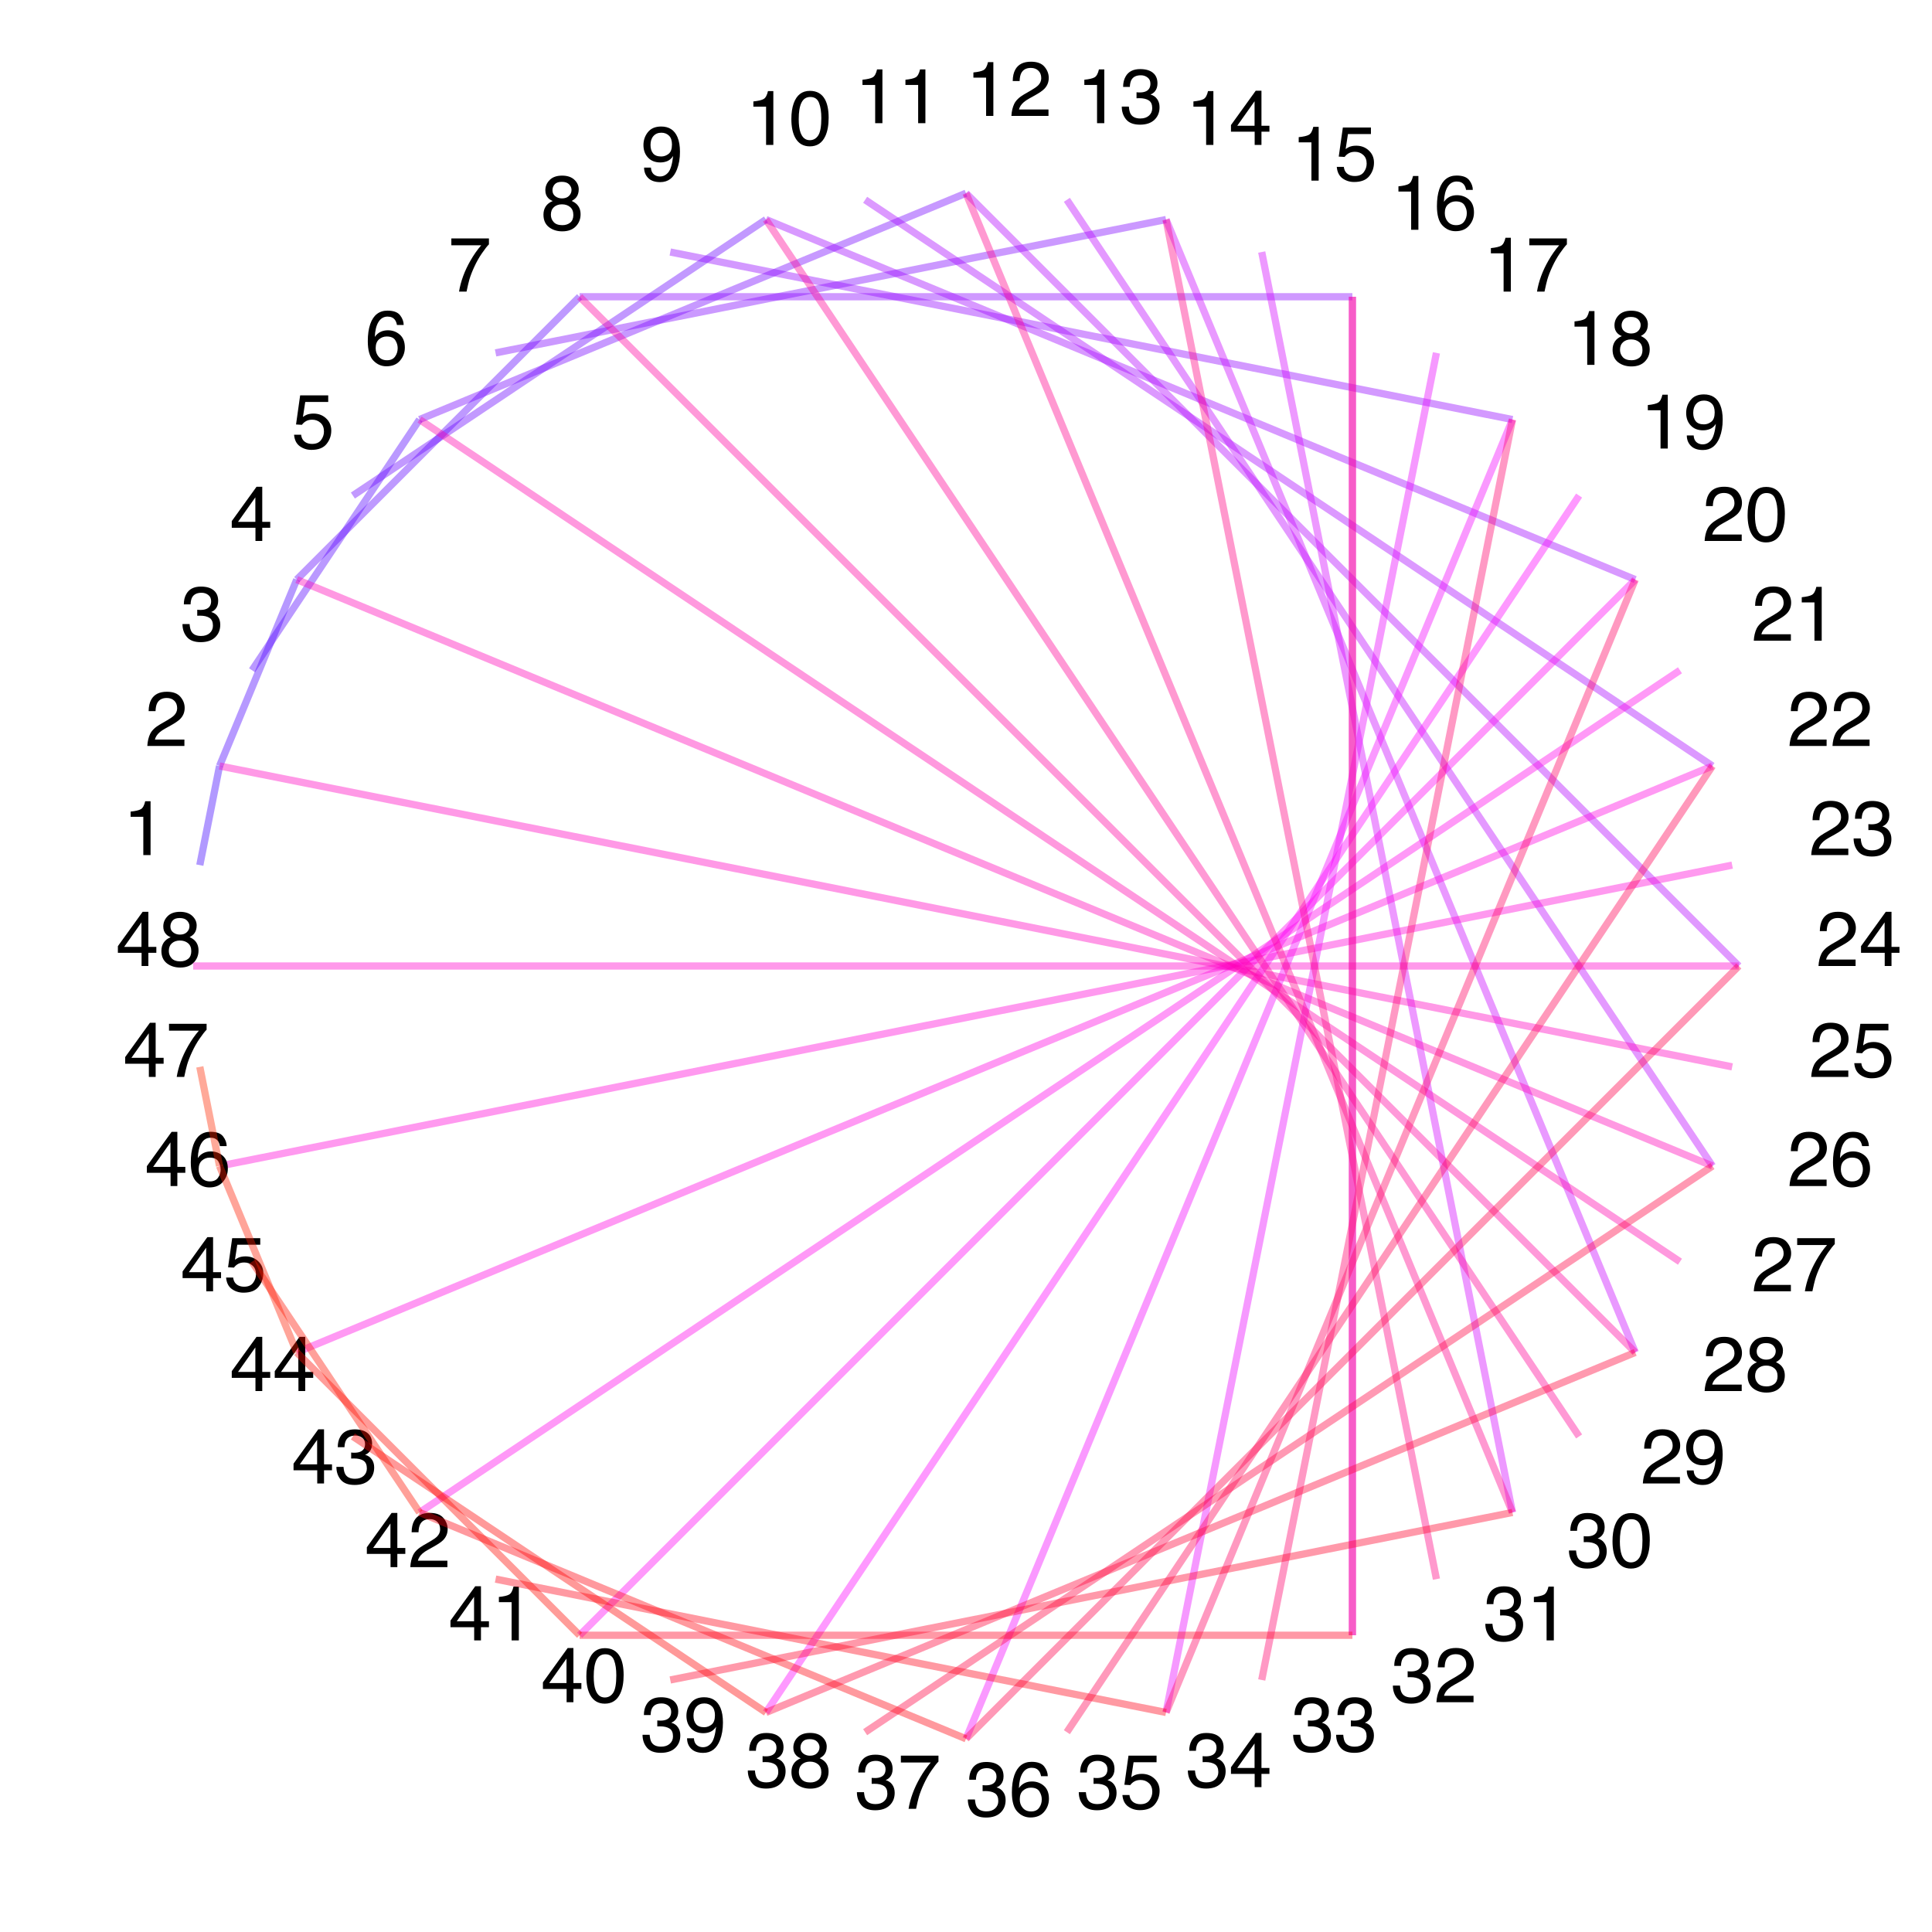 <?xml version="1.0" encoding="UTF-8"?>
<svg xmlns="http://www.w3.org/2000/svg" xmlns:xlink="http://www.w3.org/1999/xlink" width="200pt" height="200pt" viewBox="0 0 200 200" version="1.1">
<defs>
<g>
<symbol overflow="visible" id="glyph0-0">
<path style="stroke:none;" d="M 0.258 0 L 0.258 -5.738 L 4.812 -5.738 L 4.812 0 Z M 4.094 -0.719 L 4.094 -5.02 L 0.977 -5.02 L 0.977 -0.719 Z M 4.094 -0.719 "/>
</symbol>
<symbol overflow="visible" id="glyph0-1">
<path style="stroke:none;" d="M 2.645 -1.98 L 2.645 -4.516 L 0.852 -1.98 Z M 2.656 0 L 2.656 -1.367 L 0.203 -1.367 L 0.203 -2.055 L 2.766 -5.609 L 3.359 -5.609 L 3.359 -1.98 L 4.184 -1.98 L 4.184 -1.367 L 3.359 -1.367 L 3.359 0 Z M 2.656 0 "/>
</symbol>
<symbol overflow="visible" id="glyph0-2">
<path style="stroke:none;" d="M 2.176 -3.25 C 2.484 -3.25 2.727 -3.336 2.902 -3.508 C 3.078 -3.684 3.164 -3.891 3.164 -4.129 C 3.164 -4.336 3.082 -4.527 2.914 -4.703 C 2.746 -4.879 2.492 -4.965 2.152 -4.965 C 1.812 -4.965 1.57 -4.879 1.418 -4.703 C 1.266 -4.527 1.191 -4.324 1.191 -4.09 C 1.191 -3.828 1.289 -3.621 1.484 -3.473 C 1.68 -3.324 1.91 -3.25 2.176 -3.25 Z M 2.219 -0.48 C 2.543 -0.48 2.812 -0.57 3.031 -0.742 C 3.246 -0.918 3.352 -1.184 3.352 -1.531 C 3.352 -1.895 3.242 -2.168 3.02 -2.355 C 2.797 -2.543 2.516 -2.637 2.168 -2.637 C 1.832 -2.637 1.559 -2.539 1.344 -2.352 C 1.133 -2.16 1.027 -1.895 1.027 -1.555 C 1.027 -1.262 1.125 -1.012 1.32 -0.797 C 1.512 -0.586 1.812 -0.48 2.219 -0.48 Z M 1.219 -2.98 C 1.023 -3.062 0.871 -3.16 0.762 -3.273 C 0.555 -3.48 0.453 -3.754 0.453 -4.086 C 0.453 -4.504 0.605 -4.859 0.906 -5.16 C 1.207 -5.461 1.637 -5.609 2.191 -5.609 C 2.727 -5.609 3.148 -5.469 3.453 -5.188 C 3.758 -4.902 3.91 -4.574 3.91 -4.195 C 3.91 -3.848 3.82 -3.562 3.645 -3.348 C 3.547 -3.227 3.391 -3.105 3.184 -2.988 C 3.414 -2.883 3.598 -2.758 3.73 -2.621 C 3.977 -2.359 4.102 -2.023 4.102 -1.605 C 4.102 -1.113 3.938 -0.695 3.605 -0.352 C 3.273 -0.012 2.809 0.16 2.203 0.16 C 1.66 0.16 1.199 0.012 0.82 -0.281 C 0.445 -0.578 0.258 -1.008 0.258 -1.57 C 0.258 -1.902 0.34 -2.188 0.5 -2.43 C 0.66 -2.668 0.902 -2.852 1.219 -2.98 Z M 1.219 -2.98 "/>
</symbol>
<symbol overflow="visible" id="glyph0-3">
<path style="stroke:none;" d="M 0.766 -3.961 L 0.766 -4.5 C 1.273 -4.551 1.629 -4.633 1.828 -4.75 C 2.027 -4.863 2.18 -5.137 2.277 -5.57 L 2.832 -5.57 L 2.832 0 L 2.082 0 L 2.082 -3.961 Z M 0.766 -3.961 "/>
</symbol>
<symbol overflow="visible" id="glyph0-4">
<path style="stroke:none;" d="M 0.25 0 C 0.277 -0.48 0.375 -0.902 0.547 -1.258 C 0.723 -1.613 1.059 -1.938 1.562 -2.23 L 2.312 -2.664 C 2.648 -2.859 2.883 -3.027 3.02 -3.164 C 3.234 -3.379 3.34 -3.629 3.34 -3.906 C 3.34 -4.23 3.242 -4.492 3.047 -4.68 C 2.852 -4.871 2.59 -4.969 2.266 -4.969 C 1.785 -4.969 1.449 -4.785 1.266 -4.422 C 1.168 -4.227 1.113 -3.957 1.102 -3.609 L 0.387 -3.609 C 0.395 -4.098 0.484 -4.492 0.656 -4.801 C 0.961 -5.344 1.5 -5.613 2.27 -5.613 C 2.91 -5.613 3.379 -5.441 3.672 -5.094 C 3.969 -4.746 4.117 -4.363 4.117 -3.938 C 4.117 -3.488 3.961 -3.105 3.645 -2.789 C 3.461 -2.605 3.137 -2.379 2.664 -2.117 L 2.129 -1.82 C 1.875 -1.68 1.672 -1.547 1.527 -1.418 C 1.266 -1.191 1.102 -0.941 1.035 -0.664 L 4.09 -0.664 L 4.09 0 Z M 0.25 0 "/>
</symbol>
<symbol overflow="visible" id="glyph0-5">
<path style="stroke:none;" d="M 2.078 0.152 C 1.418 0.152 0.938 -0.031 0.641 -0.391 C 0.34 -0.754 0.191 -1.199 0.191 -1.719 L 0.926 -1.719 C 0.957 -1.355 1.023 -1.094 1.129 -0.93 C 1.312 -0.637 1.641 -0.488 2.117 -0.488 C 2.488 -0.488 2.785 -0.586 3.008 -0.785 C 3.23 -0.984 3.344 -1.238 3.344 -1.551 C 3.344 -1.938 3.227 -2.207 2.992 -2.359 C 2.754 -2.512 2.426 -2.59 2.008 -2.59 C 1.961 -2.59 1.914 -2.59 1.867 -2.586 C 1.816 -2.586 1.77 -2.586 1.719 -2.582 L 1.719 -3.203 C 1.793 -3.195 1.852 -3.191 1.902 -3.188 C 1.953 -3.184 2.004 -3.184 2.062 -3.184 C 2.324 -3.184 2.543 -3.227 2.711 -3.309 C 3.008 -3.453 3.156 -3.715 3.156 -4.09 C 3.156 -4.367 3.059 -4.582 2.859 -4.734 C 2.66 -4.887 2.43 -4.961 2.168 -4.961 C 1.699 -4.961 1.375 -4.805 1.195 -4.492 C 1.098 -4.32 1.039 -4.074 1.027 -3.758 L 0.332 -3.758 C 0.332 -4.176 0.414 -4.527 0.582 -4.82 C 0.867 -5.34 1.371 -5.602 2.094 -5.602 C 2.664 -5.602 3.105 -5.477 3.418 -5.219 C 3.73 -4.965 3.887 -4.598 3.887 -4.117 C 3.887 -3.773 3.793 -3.496 3.609 -3.281 C 3.496 -3.148 3.348 -3.043 3.164 -2.969 C 3.457 -2.887 3.688 -2.734 3.852 -2.5 C 4.02 -2.27 4.102 -1.988 4.102 -1.656 C 4.102 -1.121 3.926 -0.688 3.574 -0.352 C 3.223 -0.016 2.723 0.152 2.078 0.152 Z M 2.078 0.152 "/>
</symbol>
<symbol overflow="visible" id="glyph0-6">
<path style="stroke:none;" d="M 0.988 -1.426 C 1.035 -1.023 1.223 -0.746 1.547 -0.594 C 1.715 -0.516 1.906 -0.477 2.125 -0.477 C 2.543 -0.477 2.852 -0.609 3.051 -0.875 C 3.25 -1.141 3.352 -1.434 3.352 -1.758 C 3.352 -2.148 3.234 -2.449 2.992 -2.664 C 2.754 -2.879 2.469 -2.984 2.137 -2.984 C 1.895 -2.984 1.688 -2.938 1.516 -2.844 C 1.34 -2.75 1.191 -2.621 1.07 -2.453 L 0.461 -2.488 L 0.887 -5.5 L 3.793 -5.5 L 3.793 -4.82 L 1.414 -4.82 L 1.176 -3.266 C 1.305 -3.363 1.43 -3.438 1.547 -3.488 C 1.754 -3.574 1.996 -3.617 2.27 -3.617 C 2.781 -3.617 3.219 -3.453 3.574 -3.121 C 3.93 -2.789 4.109 -2.371 4.109 -1.863 C 4.109 -1.336 3.945 -0.867 3.617 -0.465 C 3.293 -0.062 2.77 0.141 2.055 0.141 C 1.598 0.141 1.195 0.012 0.844 -0.242 C 0.496 -0.5 0.301 -0.895 0.258 -1.426 Z M 0.988 -1.426 "/>
</symbol>
<symbol overflow="visible" id="glyph0-7">
<path style="stroke:none;" d="M 2.34 -5.617 C 2.965 -5.617 3.398 -5.453 3.648 -5.133 C 3.895 -4.809 4.016 -4.473 4.016 -4.129 L 3.32 -4.129 C 3.277 -4.352 3.211 -4.523 3.121 -4.648 C 2.953 -4.883 2.695 -5 2.352 -5 C 1.957 -5 1.645 -4.82 1.414 -4.453 C 1.184 -4.09 1.055 -3.57 1.027 -2.895 C 1.188 -3.133 1.391 -3.309 1.637 -3.426 C 1.859 -3.531 2.109 -3.582 2.387 -3.582 C 2.855 -3.582 3.266 -3.434 3.613 -3.133 C 3.961 -2.832 4.137 -2.387 4.137 -1.793 C 4.137 -1.285 3.973 -0.836 3.641 -0.445 C 3.309 -0.051 2.84 0.145 2.227 0.145 C 1.703 0.145 1.25 -0.055 0.871 -0.453 C 0.492 -0.848 0.301 -1.516 0.301 -2.457 C 0.301 -3.152 0.387 -3.742 0.555 -4.227 C 0.879 -5.152 1.477 -5.617 2.34 -5.617 Z M 2.289 -0.48 C 2.66 -0.48 2.938 -0.605 3.117 -0.852 C 3.301 -1.102 3.395 -1.395 3.395 -1.734 C 3.395 -2.02 3.312 -2.293 3.148 -2.555 C 2.984 -2.812 2.688 -2.941 2.254 -2.941 C 1.953 -2.941 1.688 -2.84 1.461 -2.641 C 1.23 -2.441 1.117 -2.137 1.117 -1.734 C 1.117 -1.379 1.219 -1.082 1.43 -0.844 C 1.637 -0.602 1.922 -0.48 2.289 -0.48 Z M 2.289 -0.48 "/>
</symbol>
<symbol overflow="visible" id="glyph0-8">
<path style="stroke:none;" d="M 4.184 -5.5 L 4.184 -4.887 C 4.004 -4.711 3.766 -4.41 3.469 -3.977 C 3.168 -3.543 2.906 -3.078 2.676 -2.578 C 2.449 -2.09 2.277 -1.648 2.16 -1.246 C 2.086 -0.988 1.988 -0.574 1.867 0 L 1.09 0 C 1.266 -1.066 1.656 -2.129 2.262 -3.188 C 2.617 -3.809 2.992 -4.344 3.387 -4.793 L 0.293 -4.793 L 0.293 -5.5 Z M 4.184 -5.5 "/>
</symbol>
<symbol overflow="visible" id="glyph0-9">
<path style="stroke:none;" d="M 1.062 -1.352 C 1.082 -0.965 1.234 -0.695 1.512 -0.547 C 1.656 -0.469 1.816 -0.43 1.996 -0.43 C 2.332 -0.43 2.617 -0.57 2.855 -0.852 C 3.094 -1.129 3.262 -1.699 3.359 -2.555 C 3.203 -2.309 3.008 -2.133 2.781 -2.031 C 2.551 -1.934 2.301 -1.883 2.035 -1.883 C 1.496 -1.883 1.07 -2.051 0.758 -2.387 C 0.441 -2.723 0.285 -3.156 0.285 -3.684 C 0.285 -4.191 0.441 -4.637 0.75 -5.023 C 1.059 -5.41 1.516 -5.602 2.121 -5.602 C 2.938 -5.602 3.5 -5.234 3.809 -4.5 C 3.98 -4.098 4.066 -3.59 4.066 -2.984 C 4.066 -2.301 3.965 -1.691 3.758 -1.164 C 3.418 -0.285 2.84 0.156 2.023 0.156 C 1.477 0.156 1.062 0.012 0.777 -0.273 C 0.492 -0.559 0.352 -0.918 0.352 -1.352 Z M 2.129 -2.5 C 2.406 -2.5 2.664 -2.594 2.891 -2.773 C 3.121 -2.957 3.238 -3.281 3.238 -3.738 C 3.238 -4.148 3.133 -4.457 2.93 -4.656 C 2.723 -4.859 2.457 -4.961 2.137 -4.961 C 1.793 -4.961 1.52 -4.844 1.32 -4.617 C 1.117 -4.387 1.016 -4.078 1.016 -3.691 C 1.016 -3.328 1.105 -3.039 1.281 -2.82 C 1.457 -2.605 1.742 -2.5 2.129 -2.5 Z M 2.129 -2.5 "/>
</symbol>
<symbol overflow="visible" id="glyph0-10">
<path style="stroke:none;" d="M 2.164 -5.594 C 2.887 -5.594 3.41 -5.297 3.734 -4.699 C 3.984 -4.238 4.109 -3.605 4.109 -2.805 C 4.109 -2.043 3.996 -1.414 3.77 -0.918 C 3.441 -0.203 2.906 0.152 2.16 0.152 C 1.488 0.152 0.988 -0.141 0.66 -0.723 C 0.387 -1.211 0.25 -1.863 0.25 -2.684 C 0.25 -3.32 0.332 -3.863 0.496 -4.32 C 0.805 -5.168 1.359 -5.594 2.164 -5.594 Z M 2.156 -0.488 C 2.52 -0.488 2.812 -0.648 3.027 -0.973 C 3.242 -1.297 3.352 -1.898 3.352 -2.777 C 3.352 -3.414 3.273 -3.938 3.117 -4.344 C 2.961 -4.754 2.656 -4.961 2.207 -4.961 C 1.793 -4.961 1.492 -4.766 1.297 -4.375 C 1.105 -3.988 1.012 -3.414 1.012 -2.656 C 1.012 -2.086 1.074 -1.629 1.195 -1.281 C 1.383 -0.754 1.703 -0.488 2.156 -0.488 Z M 2.156 -0.488 "/>
</symbol>
</g>
</defs>
<g id="surface1">
<g style="fill:rgb(0%,0%,0%);fill-opacity:1;">
  <use xlink:href="#glyph0-1" x="12" y="100"/>
  <use xlink:href="#glyph0-2" x="16.449" y="100"/>
</g>
<path style="fill:none;stroke-width:0.75;stroke-linecap:butt;stroke-linejoin:miter;stroke:rgb(20%,0%,100%);stroke-opacity:0.4;stroke-miterlimit:10;" d="M 20 100 L 20 100 "/>
<g style="fill:rgb(0%,0%,0%);fill-opacity:1;">
  <use xlink:href="#glyph0-3" x="12.754" y="88.516"/>
</g>
<path style="fill:none;stroke-width:0.75;stroke-linecap:butt;stroke-linejoin:miter;stroke:rgb(24.167%,0%,100%);stroke-opacity:0.4;stroke-miterlimit:10;" d="M 20.684 89.559 L 22.727 79.293 "/>
<g style="fill:rgb(0%,0%,0%);fill-opacity:1;">
  <use xlink:href="#glyph0-4" x="15" y="77.223"/>
</g>
<path style="fill:none;stroke-width:0.75;stroke-linecap:butt;stroke-linejoin:miter;stroke:rgb(28.333%,0%,100%);stroke-opacity:0.4;stroke-miterlimit:10;" d="M 22.727 79.293 L 30.719 60 "/>
<g style="fill:rgb(0%,0%,0%);fill-opacity:1;">
  <use xlink:href="#glyph0-5" x="18.699" y="66.324"/>
</g>
<path style="fill:none;stroke-width:0.75;stroke-linecap:butt;stroke-linejoin:miter;stroke:rgb(32.5%,0%,100%);stroke-opacity:0.4;stroke-miterlimit:10;" d="M 26.09 69.387 L 43.43 43.43 "/>
<g style="fill:rgb(0%,0%,0%);fill-opacity:1;">
  <use xlink:href="#glyph0-1" x="23.789" y="56"/>
</g>
<path style="fill:none;stroke-width:0.75;stroke-linecap:butt;stroke-linejoin:miter;stroke:rgb(36.667%,0%,100%);stroke-opacity:0.4;stroke-miterlimit:10;" d="M 30.719 60 L 60 30.719 "/>
<g style="fill:rgb(0%,0%,0%);fill-opacity:1;">
  <use xlink:href="#glyph0-6" x="30.184" y="46.43"/>
</g>
<path style="fill:none;stroke-width:0.75;stroke-linecap:butt;stroke-linejoin:miter;stroke:rgb(40.833%,0%,100%);stroke-opacity:0.4;stroke-miterlimit:10;" d="M 36.531 51.301 L 79.293 22.727 "/>
<g style="fill:rgb(0%,0%,0%);fill-opacity:1;">
  <use xlink:href="#glyph0-7" x="37.773" y="37.773"/>
</g>
<path style="fill:none;stroke-width:0.75;stroke-linecap:butt;stroke-linejoin:miter;stroke:rgb(45%,0%,100%);stroke-opacity:0.4;stroke-miterlimit:10;" d="M 43.43 43.43 L 100 20 "/>
<g style="fill:rgb(0%,0%,0%);fill-opacity:1;">
  <use xlink:href="#glyph0-8" x="46.43" y="30.184"/>
</g>
<path style="fill:none;stroke-width:0.75;stroke-linecap:butt;stroke-linejoin:miter;stroke:rgb(49.167%,0%,100%);stroke-opacity:0.4;stroke-miterlimit:10;" d="M 51.301 36.531 L 120.707 22.727 "/>
<g style="fill:rgb(0%,0%,0%);fill-opacity:1;">
  <use xlink:href="#glyph0-2" x="56" y="23.789"/>
</g>
<path style="fill:none;stroke-width:0.75;stroke-linecap:butt;stroke-linejoin:miter;stroke:rgb(53.333%,0%,100%);stroke-opacity:0.4;stroke-miterlimit:10;" d="M 60 30.719 L 140 30.719 "/>
<g style="fill:rgb(0%,0%,0%);fill-opacity:1;">
  <use xlink:href="#glyph0-9" x="66.324" y="18.699"/>
</g>
<path style="fill:none;stroke-width:0.75;stroke-linecap:butt;stroke-linejoin:miter;stroke:rgb(57.5%,0%,100%);stroke-opacity:0.4;stroke-miterlimit:10;" d="M 69.387 26.09 L 156.57 43.43 "/>
<g style="fill:rgb(0%,0%,0%);fill-opacity:1;">
  <use xlink:href="#glyph0-3" x="77.223" y="15"/>
  <use xlink:href="#glyph0-10" x="81.672" y="15"/>
</g>
<path style="fill:none;stroke-width:0.75;stroke-linecap:butt;stroke-linejoin:miter;stroke:rgb(61.667%,0%,100%);stroke-opacity:0.4;stroke-miterlimit:10;" d="M 79.293 22.727 L 169.281 60 "/>
<g style="fill:rgb(0%,0%,0%);fill-opacity:1;">
  <use xlink:href="#glyph0-3" x="88.516" y="12.754"/>
  <use xlink:href="#glyph0-3" x="92.965" y="12.754"/>
</g>
<path style="fill:none;stroke-width:0.75;stroke-linecap:butt;stroke-linejoin:miter;stroke:rgb(65.833%,0%,100%);stroke-opacity:0.4;stroke-miterlimit:10;" d="M 89.559 20.684 L 177.273 79.293 "/>
<g style="fill:rgb(0%,0%,0%);fill-opacity:1;">
  <use xlink:href="#glyph0-3" x="100" y="12"/>
  <use xlink:href="#glyph0-4" x="104.449" y="12"/>
</g>
<path style="fill:none;stroke-width:0.75;stroke-linecap:butt;stroke-linejoin:miter;stroke:rgb(70%,0%,100%);stroke-opacity:0.4;stroke-miterlimit:10;" d="M 100 20 L 180 100 "/>
<g style="fill:rgb(0%,0%,0%);fill-opacity:1;">
  <use xlink:href="#glyph0-3" x="111.484" y="12.754"/>
  <use xlink:href="#glyph0-5" x="115.934" y="12.754"/>
</g>
<path style="fill:none;stroke-width:0.75;stroke-linecap:butt;stroke-linejoin:miter;stroke:rgb(74.167%,0%,100%);stroke-opacity:0.4;stroke-miterlimit:10;" d="M 110.441 20.684 L 177.273 120.707 "/>
<g style="fill:rgb(0%,0%,0%);fill-opacity:1;">
  <use xlink:href="#glyph0-3" x="122.777" y="15"/>
  <use xlink:href="#glyph0-1" x="127.227" y="15"/>
</g>
<path style="fill:none;stroke-width:0.75;stroke-linecap:butt;stroke-linejoin:miter;stroke:rgb(78.333%,0%,100%);stroke-opacity:0.4;stroke-miterlimit:10;" d="M 120.707 22.727 L 169.281 140 "/>
<g style="fill:rgb(0%,0%,0%);fill-opacity:1;">
  <use xlink:href="#glyph0-3" x="133.676" y="18.699"/>
  <use xlink:href="#glyph0-6" x="138.125" y="18.699"/>
</g>
<path style="fill:none;stroke-width:0.75;stroke-linecap:butt;stroke-linejoin:miter;stroke:rgb(82.5%,0%,100%);stroke-opacity:0.4;stroke-miterlimit:10;" d="M 130.613 26.09 L 156.57 156.57 "/>
<g style="fill:rgb(0%,0%,0%);fill-opacity:1;">
  <use xlink:href="#glyph0-3" x="144" y="23.789"/>
  <use xlink:href="#glyph0-7" x="148.449" y="23.789"/>
</g>
<path style="fill:none;stroke-width:0.75;stroke-linecap:butt;stroke-linejoin:miter;stroke:rgb(86.667%,0%,100%);stroke-opacity:0.4;stroke-miterlimit:10;" d="M 140 30.719 L 140 169.281 "/>
<g style="fill:rgb(0%,0%,0%);fill-opacity:1;">
  <use xlink:href="#glyph0-3" x="153.57" y="30.184"/>
  <use xlink:href="#glyph0-8" x="158.02" y="30.184"/>
</g>
<path style="fill:none;stroke-width:0.75;stroke-linecap:butt;stroke-linejoin:miter;stroke:rgb(90.833%,0%,100%);stroke-opacity:0.4;stroke-miterlimit:10;" d="M 148.699 36.531 L 120.707 177.273 "/>
<g style="fill:rgb(0%,0%,0%);fill-opacity:1;">
  <use xlink:href="#glyph0-3" x="162.227" y="37.773"/>
  <use xlink:href="#glyph0-2" x="166.676" y="37.773"/>
</g>
<path style="fill:none;stroke-width:0.75;stroke-linecap:butt;stroke-linejoin:miter;stroke:rgb(95%,0%,100%);stroke-opacity:0.4;stroke-miterlimit:10;" d="M 156.57 43.43 L 100 180 "/>
<g style="fill:rgb(0%,0%,0%);fill-opacity:1;">
  <use xlink:href="#glyph0-3" x="169.816" y="46.43"/>
  <use xlink:href="#glyph0-9" x="174.266" y="46.43"/>
</g>
<path style="fill:none;stroke-width:0.75;stroke-linecap:butt;stroke-linejoin:miter;stroke:rgb(99.167%,0%,100%);stroke-opacity:0.4;stroke-miterlimit:10;" d="M 163.469 51.301 L 79.293 177.273 "/>
<g style="fill:rgb(0%,0%,0%);fill-opacity:1;">
  <use xlink:href="#glyph0-4" x="176.211" y="56"/>
  <use xlink:href="#glyph0-10" x="180.66" y="56"/>
</g>
<path style="fill:none;stroke-width:0.75;stroke-linecap:butt;stroke-linejoin:miter;stroke:rgb(100%,0%,96.667%);stroke-opacity:0.4;stroke-miterlimit:10;" d="M 169.281 60 L 60 169.281 "/>
<g style="fill:rgb(0%,0%,0%);fill-opacity:1;">
  <use xlink:href="#glyph0-4" x="181.301" y="66.324"/>
  <use xlink:href="#glyph0-3" x="185.75" y="66.324"/>
</g>
<path style="fill:none;stroke-width:0.75;stroke-linecap:butt;stroke-linejoin:miter;stroke:rgb(100%,0%,92.5%);stroke-opacity:0.4;stroke-miterlimit:10;" d="M 173.91 69.387 L 43.43 156.57 "/>
<g style="fill:rgb(0%,0%,0%);fill-opacity:1;">
  <use xlink:href="#glyph0-4" x="185" y="77.223"/>
  <use xlink:href="#glyph0-4" x="189.449" y="77.223"/>
</g>
<path style="fill:none;stroke-width:0.75;stroke-linecap:butt;stroke-linejoin:miter;stroke:rgb(100%,0%,88.333%);stroke-opacity:0.4;stroke-miterlimit:10;" d="M 177.273 79.293 L 30.719 140 "/>
<g style="fill:rgb(0%,0%,0%);fill-opacity:1;">
  <use xlink:href="#glyph0-4" x="187.246" y="88.516"/>
  <use xlink:href="#glyph0-5" x="191.695" y="88.516"/>
</g>
<path style="fill:none;stroke-width:0.75;stroke-linecap:butt;stroke-linejoin:miter;stroke:rgb(100%,0%,84.167%);stroke-opacity:0.4;stroke-miterlimit:10;" d="M 179.316 89.559 L 22.727 120.707 "/>
<g style="fill:rgb(0%,0%,0%);fill-opacity:1;">
  <use xlink:href="#glyph0-4" x="188" y="100"/>
  <use xlink:href="#glyph0-1" x="192.449" y="100"/>
</g>
<path style="fill:none;stroke-width:0.75;stroke-linecap:butt;stroke-linejoin:miter;stroke:rgb(100%,0%,80%);stroke-opacity:0.4;stroke-miterlimit:10;" d="M 180 100 L 20 100 "/>
<g style="fill:rgb(0%,0%,0%);fill-opacity:1;">
  <use xlink:href="#glyph0-4" x="187.246" y="111.484"/>
  <use xlink:href="#glyph0-6" x="191.695" y="111.484"/>
</g>
<path style="fill:none;stroke-width:0.75;stroke-linecap:butt;stroke-linejoin:miter;stroke:rgb(100%,0%,75.833%);stroke-opacity:0.4;stroke-miterlimit:10;" d="M 179.316 110.441 L 22.727 79.293 "/>
<g style="fill:rgb(0%,0%,0%);fill-opacity:1;">
  <use xlink:href="#glyph0-4" x="185" y="122.777"/>
  <use xlink:href="#glyph0-7" x="189.449" y="122.777"/>
</g>
<path style="fill:none;stroke-width:0.75;stroke-linecap:butt;stroke-linejoin:miter;stroke:rgb(100%,0%,71.667%);stroke-opacity:0.4;stroke-miterlimit:10;" d="M 177.273 120.707 L 30.719 60 "/>
<g style="fill:rgb(0%,0%,0%);fill-opacity:1;">
  <use xlink:href="#glyph0-4" x="181.301" y="133.676"/>
  <use xlink:href="#glyph0-8" x="185.75" y="133.676"/>
</g>
<path style="fill:none;stroke-width:0.75;stroke-linecap:butt;stroke-linejoin:miter;stroke:rgb(100%,0%,67.5%);stroke-opacity:0.4;stroke-miterlimit:10;" d="M 173.91 130.613 L 43.43 43.43 "/>
<g style="fill:rgb(0%,0%,0%);fill-opacity:1;">
  <use xlink:href="#glyph0-4" x="176.211" y="144"/>
  <use xlink:href="#glyph0-2" x="180.66" y="144"/>
</g>
<path style="fill:none;stroke-width:0.75;stroke-linecap:butt;stroke-linejoin:miter;stroke:rgb(100%,0%,63.333%);stroke-opacity:0.4;stroke-miterlimit:10;" d="M 169.281 140 L 60 30.719 "/>
<g style="fill:rgb(0%,0%,0%);fill-opacity:1;">
  <use xlink:href="#glyph0-4" x="169.816" y="153.57"/>
  <use xlink:href="#glyph0-9" x="174.266" y="153.57"/>
</g>
<path style="fill:none;stroke-width:0.75;stroke-linecap:butt;stroke-linejoin:miter;stroke:rgb(100%,0%,59.167%);stroke-opacity:0.4;stroke-miterlimit:10;" d="M 163.469 148.699 L 79.293 22.727 "/>
<g style="fill:rgb(0%,0%,0%);fill-opacity:1;">
  <use xlink:href="#glyph0-5" x="162.227" y="162.227"/>
  <use xlink:href="#glyph0-10" x="166.676" y="162.227"/>
</g>
<path style="fill:none;stroke-width:0.75;stroke-linecap:butt;stroke-linejoin:miter;stroke:rgb(100%,0%,55%);stroke-opacity:0.4;stroke-miterlimit:10;" d="M 156.57 156.57 L 100 20 "/>
<g style="fill:rgb(0%,0%,0%);fill-opacity:1;">
  <use xlink:href="#glyph0-5" x="153.57" y="169.816"/>
  <use xlink:href="#glyph0-3" x="158.02" y="169.816"/>
</g>
<path style="fill:none;stroke-width:0.75;stroke-linecap:butt;stroke-linejoin:miter;stroke:rgb(100%,0%,50.833%);stroke-opacity:0.4;stroke-miterlimit:10;" d="M 148.699 163.469 L 120.707 22.727 "/>
<g style="fill:rgb(0%,0%,0%);fill-opacity:1;">
  <use xlink:href="#glyph0-5" x="144" y="176.211"/>
  <use xlink:href="#glyph0-4" x="148.449" y="176.211"/>
</g>
<path style="fill:none;stroke-width:0.75;stroke-linecap:butt;stroke-linejoin:miter;stroke:rgb(100%,0%,46.667%);stroke-opacity:0.4;stroke-miterlimit:10;" d="M 140 169.281 L 140 30.719 "/>
<g style="fill:rgb(0%,0%,0%);fill-opacity:1;">
  <use xlink:href="#glyph0-5" x="133.676" y="181.301"/>
  <use xlink:href="#glyph0-5" x="138.125" y="181.301"/>
</g>
<path style="fill:none;stroke-width:0.75;stroke-linecap:butt;stroke-linejoin:miter;stroke:rgb(100%,0%,42.5%);stroke-opacity:0.4;stroke-miterlimit:10;" d="M 130.613 173.91 L 156.57 43.43 "/>
<g style="fill:rgb(0%,0%,0%);fill-opacity:1;">
  <use xlink:href="#glyph0-5" x="122.777" y="185"/>
  <use xlink:href="#glyph0-1" x="127.227" y="185"/>
</g>
<path style="fill:none;stroke-width:0.75;stroke-linecap:butt;stroke-linejoin:miter;stroke:rgb(100%,0%,38.333%);stroke-opacity:0.4;stroke-miterlimit:10;" d="M 120.707 177.273 L 169.281 60 "/>
<g style="fill:rgb(0%,0%,0%);fill-opacity:1;">
  <use xlink:href="#glyph0-5" x="111.484" y="187.246"/>
  <use xlink:href="#glyph0-6" x="115.934" y="187.246"/>
</g>
<path style="fill:none;stroke-width:0.75;stroke-linecap:butt;stroke-linejoin:miter;stroke:rgb(100%,0%,34.167%);stroke-opacity:0.4;stroke-miterlimit:10;" d="M 110.441 179.316 L 177.273 79.293 "/>
<g style="fill:rgb(0%,0%,0%);fill-opacity:1;">
  <use xlink:href="#glyph0-5" x="100" y="188"/>
  <use xlink:href="#glyph0-7" x="104.449" y="188"/>
</g>
<path style="fill:none;stroke-width:0.75;stroke-linecap:butt;stroke-linejoin:miter;stroke:rgb(100%,0%,30%);stroke-opacity:0.4;stroke-miterlimit:10;" d="M 100 180 L 180 100 "/>
<g style="fill:rgb(0%,0%,0%);fill-opacity:1;">
  <use xlink:href="#glyph0-5" x="88.516" y="187.246"/>
  <use xlink:href="#glyph0-8" x="92.965" y="187.246"/>
</g>
<path style="fill:none;stroke-width:0.75;stroke-linecap:butt;stroke-linejoin:miter;stroke:rgb(100%,0%,25.833%);stroke-opacity:0.4;stroke-miterlimit:10;" d="M 89.559 179.316 L 177.273 120.707 "/>
<g style="fill:rgb(0%,0%,0%);fill-opacity:1;">
  <use xlink:href="#glyph0-5" x="77.223" y="185"/>
  <use xlink:href="#glyph0-2" x="81.672" y="185"/>
</g>
<path style="fill:none;stroke-width:0.75;stroke-linecap:butt;stroke-linejoin:miter;stroke:rgb(100%,0%,21.667%);stroke-opacity:0.4;stroke-miterlimit:10;" d="M 79.293 177.273 L 169.281 140 "/>
<g style="fill:rgb(0%,0%,0%);fill-opacity:1;">
  <use xlink:href="#glyph0-5" x="66.324" y="181.301"/>
  <use xlink:href="#glyph0-9" x="70.773" y="181.301"/>
</g>
<path style="fill:none;stroke-width:0.75;stroke-linecap:butt;stroke-linejoin:miter;stroke:rgb(100%,0%,17.5%);stroke-opacity:0.4;stroke-miterlimit:10;" d="M 69.387 173.91 L 156.57 156.57 "/>
<g style="fill:rgb(0%,0%,0%);fill-opacity:1;">
  <use xlink:href="#glyph0-1" x="56" y="176.211"/>
  <use xlink:href="#glyph0-10" x="60.449" y="176.211"/>
</g>
<path style="fill:none;stroke-width:0.75;stroke-linecap:butt;stroke-linejoin:miter;stroke:rgb(100%,0%,13.333%);stroke-opacity:0.4;stroke-miterlimit:10;" d="M 60 169.281 L 140 169.281 "/>
<g style="fill:rgb(0%,0%,0%);fill-opacity:1;">
  <use xlink:href="#glyph0-1" x="46.43" y="169.816"/>
  <use xlink:href="#glyph0-3" x="50.879" y="169.816"/>
</g>
<path style="fill:none;stroke-width:0.75;stroke-linecap:butt;stroke-linejoin:miter;stroke:rgb(100%,0%,9.167%);stroke-opacity:0.4;stroke-miterlimit:10;" d="M 51.301 163.469 L 120.707 177.273 "/>
<g style="fill:rgb(0%,0%,0%);fill-opacity:1;">
  <use xlink:href="#glyph0-1" x="37.773" y="162.227"/>
  <use xlink:href="#glyph0-4" x="42.223" y="162.227"/>
</g>
<path style="fill:none;stroke-width:0.75;stroke-linecap:butt;stroke-linejoin:miter;stroke:rgb(100%,0%,5%);stroke-opacity:0.4;stroke-miterlimit:10;" d="M 43.43 156.57 L 100 180 "/>
<g style="fill:rgb(0%,0%,0%);fill-opacity:1;">
  <use xlink:href="#glyph0-1" x="30.184" y="153.57"/>
  <use xlink:href="#glyph0-5" x="34.633" y="153.57"/>
</g>
<path style="fill:none;stroke-width:0.75;stroke-linecap:butt;stroke-linejoin:miter;stroke:rgb(100%,0%,0.833%);stroke-opacity:0.4;stroke-miterlimit:10;" d="M 36.531 148.699 L 79.293 177.273 "/>
<g style="fill:rgb(0%,0%,0%);fill-opacity:1;">
  <use xlink:href="#glyph0-1" x="23.789" y="144"/>
  <use xlink:href="#glyph0-1" x="28.238" y="144"/>
</g>
<path style="fill:none;stroke-width:0.75;stroke-linecap:butt;stroke-linejoin:miter;stroke:rgb(100%,3.333%,0%);stroke-opacity:0.4;stroke-miterlimit:10;" d="M 30.719 140 L 60 169.281 "/>
<g style="fill:rgb(0%,0%,0%);fill-opacity:1;">
  <use xlink:href="#glyph0-1" x="18.699" y="133.676"/>
  <use xlink:href="#glyph0-6" x="23.148" y="133.676"/>
</g>
<path style="fill:none;stroke-width:0.75;stroke-linecap:butt;stroke-linejoin:miter;stroke:rgb(100%,7.5%,0%);stroke-opacity:0.4;stroke-miterlimit:10;" d="M 26.09 130.613 L 43.43 156.57 "/>
<g style="fill:rgb(0%,0%,0%);fill-opacity:1;">
  <use xlink:href="#glyph0-1" x="15" y="122.777"/>
  <use xlink:href="#glyph0-7" x="19.449" y="122.777"/>
</g>
<path style="fill:none;stroke-width:0.75;stroke-linecap:butt;stroke-linejoin:miter;stroke:rgb(100%,11.667%,0%);stroke-opacity:0.4;stroke-miterlimit:10;" d="M 22.727 120.707 L 30.719 140 "/>
<g style="fill:rgb(0%,0%,0%);fill-opacity:1;">
  <use xlink:href="#glyph0-1" x="12.754" y="111.484"/>
  <use xlink:href="#glyph0-8" x="17.203" y="111.484"/>
</g>
<path style="fill:none;stroke-width:0.75;stroke-linecap:butt;stroke-linejoin:miter;stroke:rgb(100%,15.833%,0%);stroke-opacity:0.4;stroke-miterlimit:10;" d="M 20.684 110.441 L 22.727 120.707 "/>
</g>
</svg>

